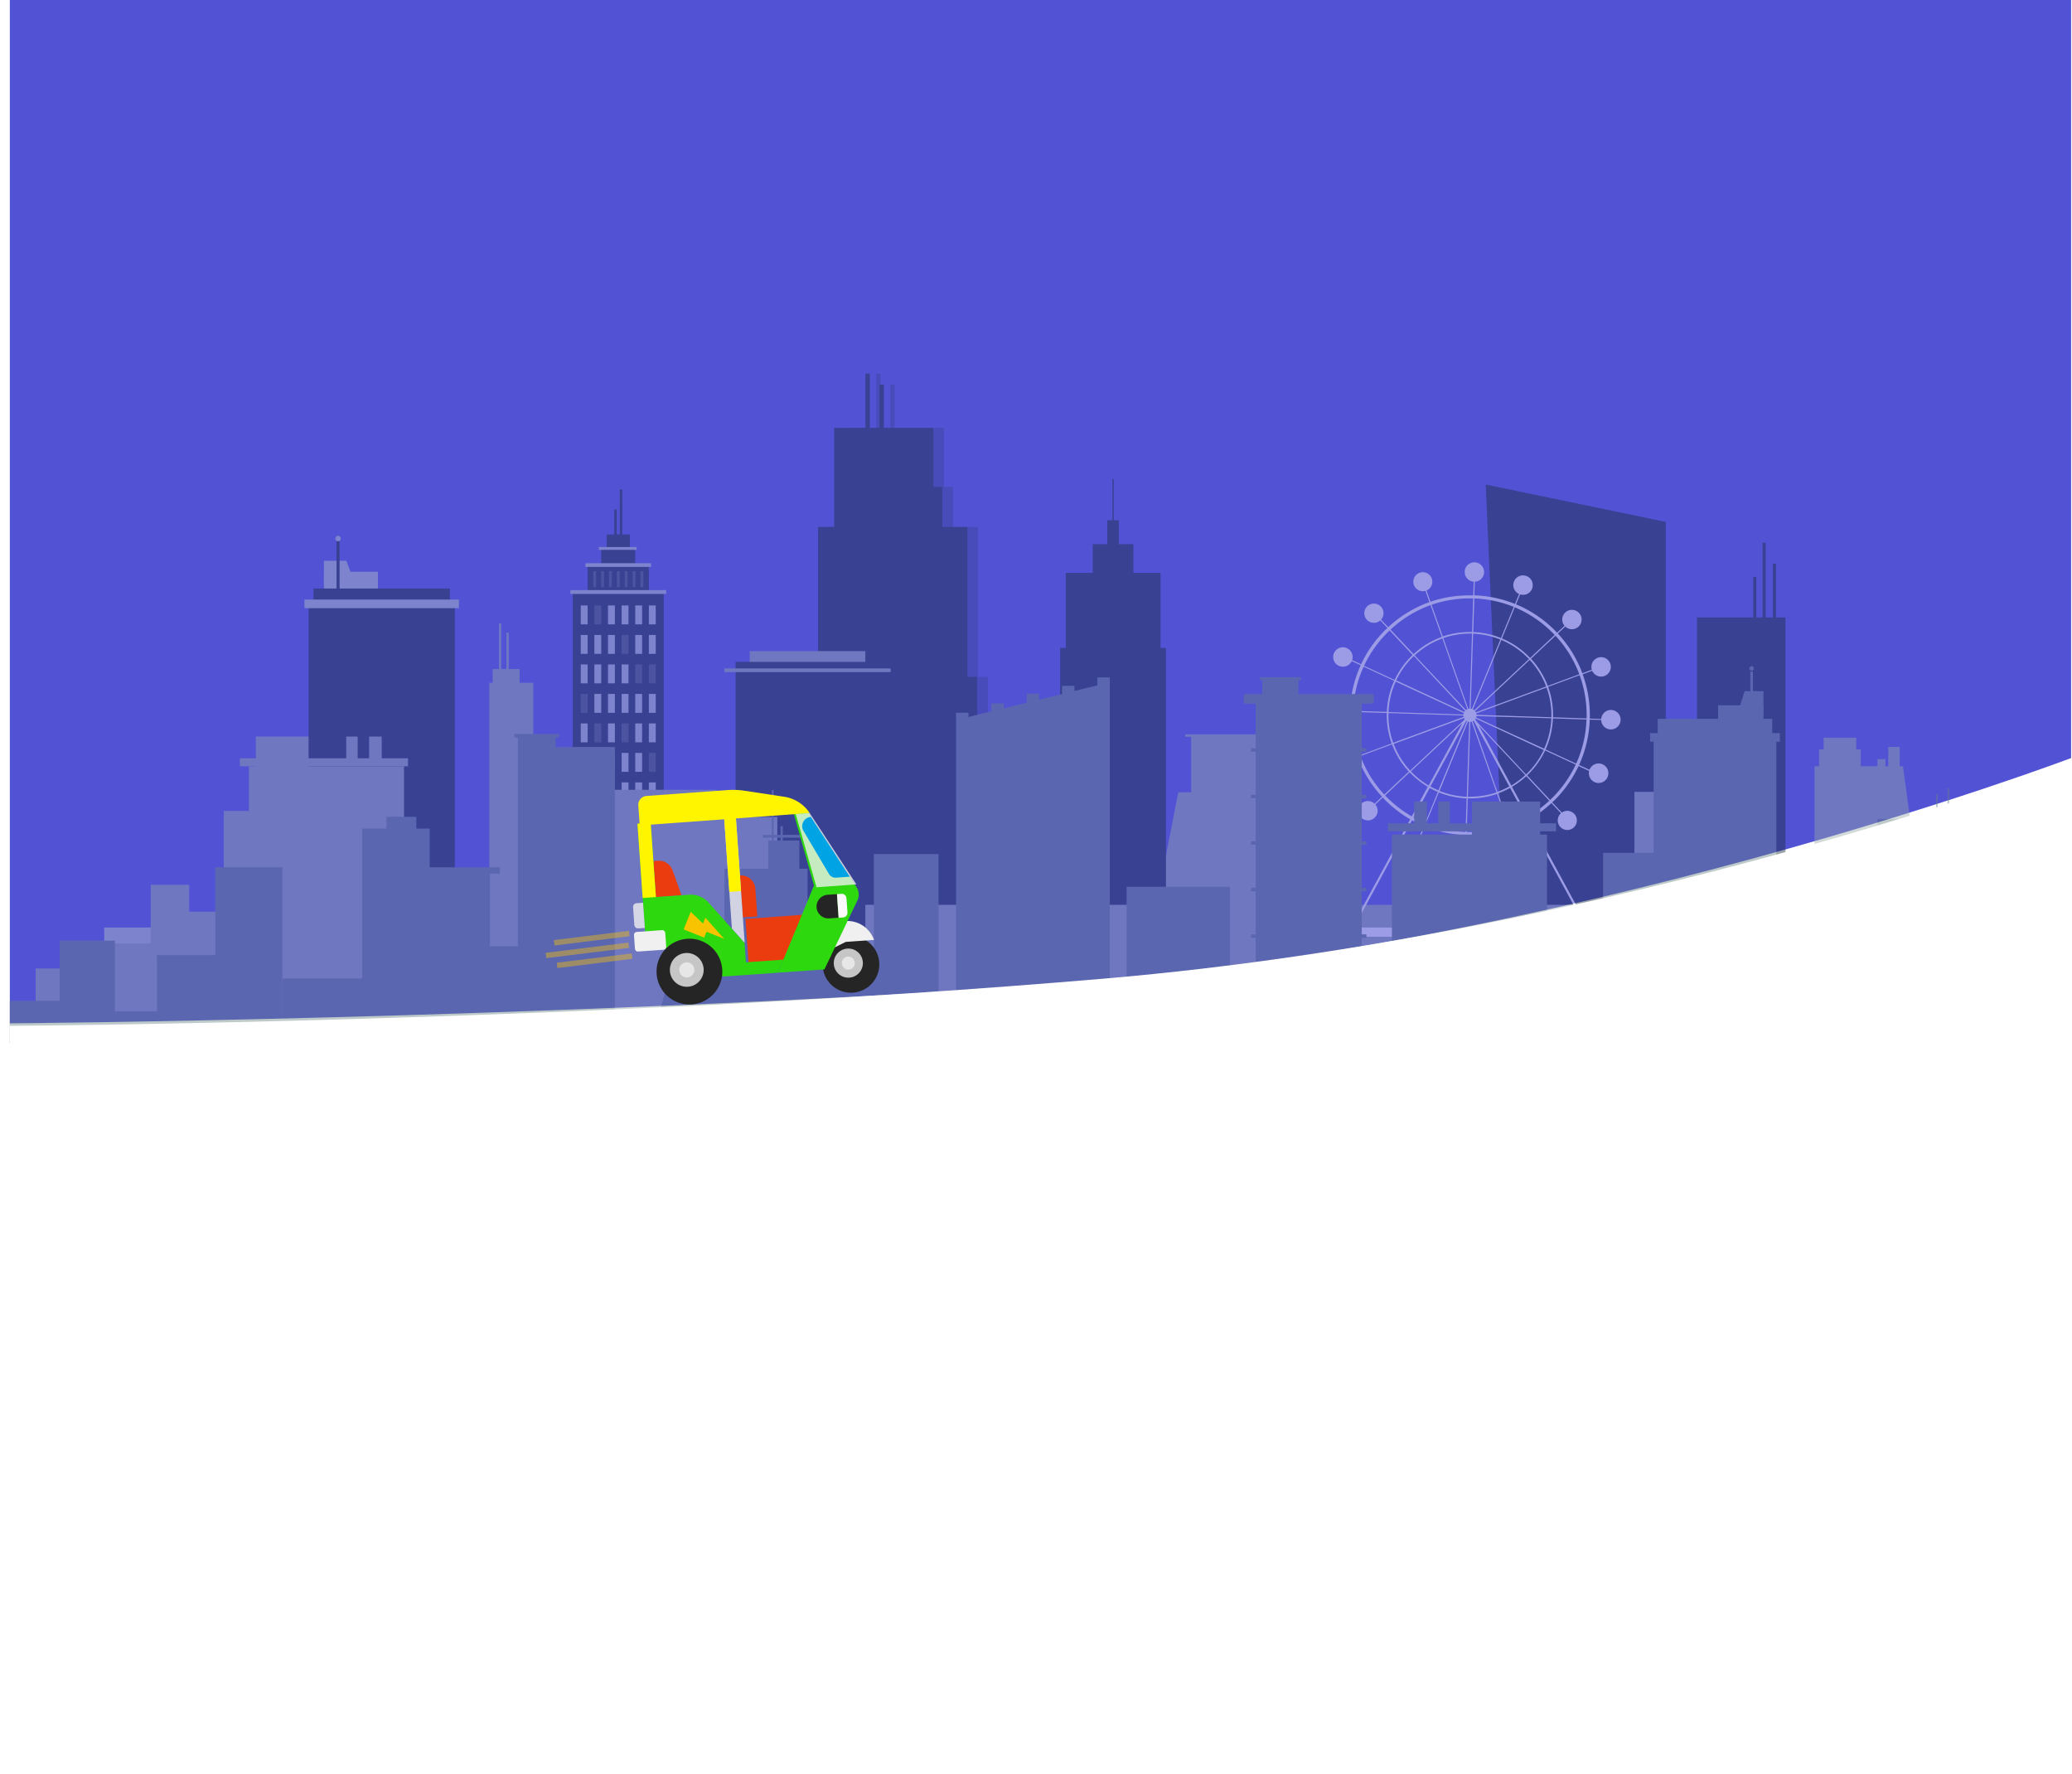 <svg xmlns="http://www.w3.org/2000/svg" xmlns:xlink="http://www.w3.org/1999/xlink" width="1929.998" height="1652" viewBox="0 0 1929.998 1652">
  <defs>
    <filter id="Rectangle_646" x="1160.608" y="644.186" width="116.827" height="336.545" filterUnits="userSpaceOnUse">
      <feOffset dy="3" input="SourceAlpha"/>
      <feGaussianBlur stdDeviation="3" result="blur"/>
      <feFlood flood-opacity="0.161"/>
      <feComposite operator="in" in2="blur"/>
      <feComposite in="SourceGraphic"/>
    </filter>
    <filter id="Rectangle_654" x="1149.472" y="637.285" width="139.101" height="26.809" filterUnits="userSpaceOnUse">
      <feOffset dy="3" input="SourceAlpha"/>
      <feGaussianBlur stdDeviation="3" result="blur-2"/>
      <feFlood flood-opacity="0.161"/>
      <feComposite operator="in" in2="blur-2"/>
      <feComposite in="SourceGraphic"/>
    </filter>
    <filter id="Path_91" x="887.324" y="627.868" width="149.629" height="352.862" filterUnits="userSpaceOnUse">
      <feOffset dy="3" input="SourceAlpha"/>
      <feGaussianBlur stdDeviation="3" result="blur-3"/>
      <feFlood flood-opacity="0.161"/>
      <feComposite operator="in" in2="blur-3"/>
      <feComposite in="SourceGraphic"/>
    </filter>
    <filter id="Rectangle_685" x="881.536" y="654.756" width="29.557" height="325.995" filterUnits="userSpaceOnUse">
      <feOffset dy="3" input="SourceAlpha"/>
      <feGaussianBlur stdDeviation="3" result="blur-4"/>
      <feFlood flood-opacity="0.161"/>
      <feComposite operator="in" in2="blur-4"/>
      <feComposite in="SourceGraphic"/>
    </filter>
    <filter id="Rectangle_686" x="914.443" y="646.073" width="29.577" height="334.657" filterUnits="userSpaceOnUse">
      <feOffset dy="3" input="SourceAlpha"/>
      <feGaussianBlur stdDeviation="3" result="blur-5"/>
      <feFlood flood-opacity="0.161"/>
      <feComposite operator="in" in2="blur-5"/>
      <feComposite in="SourceGraphic"/>
    </filter>
    <filter id="Rectangle_687" x="947.351" y="637.055" width="29.557" height="343.676" filterUnits="userSpaceOnUse">
      <feOffset dy="3" input="SourceAlpha"/>
      <feGaussianBlur stdDeviation="3" result="blur-6"/>
      <feFlood flood-opacity="0.161"/>
      <feComposite operator="in" in2="blur-6"/>
      <feComposite in="SourceGraphic"/>
    </filter>
    <filter id="Rectangle_688" x="980.278" y="629.714" width="29.557" height="351.017" filterUnits="userSpaceOnUse">
      <feOffset dy="3" input="SourceAlpha"/>
      <feGaussianBlur stdDeviation="3" result="blur-7"/>
      <feFlood flood-opacity="0.161"/>
      <feComposite operator="in" in2="blur-7"/>
      <feComposite in="SourceGraphic"/>
    </filter>
    <filter id="Rectangle_689" x="1013.186" y="621.891" width="29.557" height="358.84" filterUnits="userSpaceOnUse">
      <feOffset dy="3" input="SourceAlpha"/>
      <feGaussianBlur stdDeviation="3" result="blur-8"/>
      <feFlood flood-opacity="0.161"/>
      <feComposite operator="in" in2="blur-8"/>
      <feComposite in="SourceGraphic"/>
    </filter>
    <filter id="Path_92" x="470.078" y="674.576" width="111.668" height="306.154" filterUnits="userSpaceOnUse">
      <feOffset dy="3" input="SourceAlpha"/>
      <feGaussianBlur stdDeviation="3" result="blur-9"/>
      <feFlood flood-opacity="0.161"/>
      <feComposite operator="in" in2="blur-9"/>
      <feComposite in="SourceGraphic"/>
    </filter>
    <filter id="Rectangle_718" x="665.781" y="799.977" width="95.434" height="180.775" filterUnits="userSpaceOnUse">
      <feOffset dy="3" input="SourceAlpha"/>
      <feGaussianBlur stdDeviation="3" result="blur-10"/>
      <feFlood flood-opacity="0.161"/>
      <feComposite operator="in" in2="blur-10"/>
      <feComposite in="SourceGraphic"/>
    </filter>
    <filter id="Rectangle_719" x="328.318" y="762.665" width="80.941" height="218.087" filterUnits="userSpaceOnUse">
      <feOffset dy="3" input="SourceAlpha"/>
      <feGaussianBlur stdDeviation="3" result="blur-11"/>
      <feFlood flood-opacity="0.161"/>
      <feComposite operator="in" in2="blur-11"/>
      <feComposite in="SourceGraphic"/>
    </filter>
    <filter id="Rectangle_720" x="378.781" y="804.339" width="86.583" height="176.392" filterUnits="userSpaceOnUse">
      <feOffset dy="3" input="SourceAlpha"/>
      <feGaussianBlur stdDeviation="3" result="blur-12"/>
      <feFlood flood-opacity="0.161"/>
      <feComposite operator="in" in2="blur-12"/>
      <feComposite in="SourceGraphic"/>
    </filter>
    <filter id="Rectangle_723" x="440.002" y="872.272" width="94.889" height="108.459" filterUnits="userSpaceOnUse">
      <feOffset dy="3" input="SourceAlpha"/>
      <feGaussianBlur stdDeviation="3" result="blur-13"/>
      <feFlood flood-opacity="0.161"/>
      <feComposite operator="in" in2="blur-13"/>
      <feComposite in="SourceGraphic"/>
    </filter>
    <filter id="Rectangle_724" x="191.487" y="798.697" width="80.543" height="182.033" filterUnits="userSpaceOnUse">
      <feOffset dy="3" input="SourceAlpha"/>
      <feGaussianBlur stdDeviation="3" result="blur-14"/>
      <feFlood flood-opacity="0.161"/>
      <feComposite operator="in" in2="blur-14"/>
      <feComposite in="SourceGraphic"/>
    </filter>
    <filter id="Rectangle_725" x="137.208" y="880.452" width="100.279" height="100.279" filterUnits="userSpaceOnUse">
      <feOffset dy="3" input="SourceAlpha"/>
      <feGaussianBlur stdDeviation="3" result="blur-15"/>
      <feFlood flood-opacity="0.161"/>
      <feComposite operator="in" in2="blur-15"/>
      <feComposite in="SourceGraphic"/>
    </filter>
    <filter id="Rectangle_726" x="46.604" y="866.987" width="69.469" height="113.744" filterUnits="userSpaceOnUse">
      <feOffset dy="3" input="SourceAlpha"/>
      <feGaussianBlur stdDeviation="3" result="blur-16"/>
      <feFlood flood-opacity="0.161"/>
      <feComposite operator="in" in2="blur-16"/>
      <feComposite in="SourceGraphic"/>
    </filter>
    <filter id="Rectangle_727" x="88.067" y="932.739" width="139.646" height="47.992" filterUnits="userSpaceOnUse">
      <feOffset dy="3" input="SourceAlpha"/>
      <feGaussianBlur stdDeviation="3" result="blur-17"/>
      <feFlood flood-opacity="0.161"/>
      <feComposite operator="in" in2="blur-17"/>
      <feComposite in="SourceGraphic"/>
    </filter>
    <filter id="Rectangle_728" x="0" y="923.049" width="80.354" height="57.682" filterUnits="userSpaceOnUse">
      <feOffset dy="3" input="SourceAlpha"/>
      <feGaussianBlur stdDeviation="3" result="blur-18"/>
      <feFlood flood-opacity="0.161"/>
      <feComposite operator="in" in2="blur-18"/>
      <feComposite in="SourceGraphic"/>
    </filter>
    <filter id="Rectangle_729" x="254.03" y="902.201" width="114.918" height="78.529" filterUnits="userSpaceOnUse">
      <feOffset dy="3" input="SourceAlpha"/>
      <feGaussianBlur stdDeviation="3" result="blur-19"/>
      <feFlood flood-opacity="0.161"/>
      <feComposite operator="in" in2="blur-19"/>
      <feComposite in="SourceGraphic"/>
    </filter>
    <filter id="Rectangle_734" x="706.554" y="773.739" width="47.027" height="47.027" filterUnits="userSpaceOnUse">
      <feOffset dy="3" input="SourceAlpha"/>
      <feGaussianBlur stdDeviation="3" result="blur-20"/>
      <feFlood flood-opacity="0.161"/>
      <feComposite operator="in" in2="blur-20"/>
      <feComposite in="SourceGraphic"/>
    </filter>
    <filter id="Rectangle_737" x="804.982" y="786.365" width="78.277" height="179.978" filterUnits="userSpaceOnUse">
      <feOffset dy="3" input="SourceAlpha"/>
      <feGaussianBlur stdDeviation="3" result="blur-21"/>
      <feFlood flood-opacity="0.161"/>
      <feComposite operator="in" in2="blur-21"/>
      <feComposite in="SourceGraphic"/>
    </filter>
    <filter id="Rectangle_738" x="1040.389" y="816.818" width="114.289" height="163.912" filterUnits="userSpaceOnUse">
      <feOffset dy="3" input="SourceAlpha"/>
      <feGaussianBlur stdDeviation="3" result="blur-22"/>
      <feFlood flood-opacity="0.161"/>
      <feComposite operator="in" in2="blur-22"/>
      <feComposite in="SourceGraphic"/>
    </filter>
    <filter id="Rectangle_742" x="1287.54" y="768.202" width="162.444" height="212.529" filterUnits="userSpaceOnUse">
      <feOffset dy="3" input="SourceAlpha"/>
      <feGaussianBlur stdDeviation="3" result="blur-23"/>
      <feFlood flood-opacity="0.161"/>
      <feComposite operator="in" in2="blur-23"/>
      <feComposite in="SourceGraphic"/>
    </filter>
    <filter id="Rectangle_747" x="1531.294" y="678.624" width="132.326" height="302.107" filterUnits="userSpaceOnUse">
      <feOffset dy="3" input="SourceAlpha"/>
      <feGaussianBlur stdDeviation="3" result="blur-24"/>
      <feFlood flood-opacity="0.161"/>
      <feComposite operator="in" in2="blur-24"/>
      <feComposite in="SourceGraphic"/>
    </filter>
    <filter id="Rectangle_750" x="1591.362" y="647.835" width="60.24" height="59.695" filterUnits="userSpaceOnUse">
      <feOffset dy="3" input="SourceAlpha"/>
      <feGaussianBlur stdDeviation="3" result="blur-25"/>
      <feFlood flood-opacity="0.161"/>
      <feComposite operator="in" in2="blur-25"/>
      <feComposite in="SourceGraphic"/>
    </filter>
    <filter id="Rectangle_748" x="1528.021" y="673.716" width="138.828" height="26.033" filterUnits="userSpaceOnUse">
      <feOffset dy="3" input="SourceAlpha"/>
      <feGaussianBlur stdDeviation="3" result="blur-26"/>
      <feFlood flood-opacity="0.161"/>
      <feComposite operator="in" in2="blur-26"/>
      <feComposite in="SourceGraphic"/>
    </filter>
    <filter id="Path_59" x="681.303" y="850.234" width="76.478" height="63.635" filterUnits="userSpaceOnUse">
      <feOffset dy="3" input="SourceAlpha"/>
      <feGaussianBlur stdDeviation="3" result="blur-27"/>
      <feFlood flood-opacity="0.161"/>
      <feComposite operator="in" in2="blur-27"/>
      <feComposite in="SourceGraphic"/>
    </filter>
    <filter id="Ellipse_4" x="751.286" y="868.527" width="74.343" height="74.343" filterUnits="userSpaceOnUse">
      <feOffset dy="3" input="SourceAlpha"/>
      <feGaussianBlur stdDeviation="3" result="blur-28"/>
      <feFlood flood-opacity="0.161"/>
      <feComposite operator="in" in2="blur-28"/>
      <feComposite in="SourceGraphic"/>
    </filter>
    <filter id="Path_65" x="581.31" y="728.854" width="178.14" height="55.911" filterUnits="userSpaceOnUse">
      <feOffset dy="3" input="SourceAlpha"/>
      <feGaussianBlur stdDeviation="3" result="blur-29"/>
      <feFlood flood-opacity="0.161"/>
      <feComposite operator="in" in2="blur-29"/>
      <feComposite in="SourceGraphic"/>
    </filter>
    <filter id="Path_66" x="728.459" y="753.009" width="74.286" height="90.823" filterUnits="userSpaceOnUse">
      <feOffset dy="3" input="SourceAlpha"/>
      <feGaussianBlur stdDeviation="3" result="blur-30"/>
      <feFlood flood-opacity="0.161"/>
      <feComposite operator="in" in2="blur-30"/>
      <feComposite in="SourceGraphic"/>
    </filter>
    <filter id="Ellipse_6" x="596.335" y="870.272" width="83.392" height="83.392" filterUnits="userSpaceOnUse">
      <feOffset dy="3" input="SourceAlpha"/>
      <feGaussianBlur stdDeviation="3" result="blur-31"/>
      <feFlood flood-opacity="0.161"/>
      <feComposite operator="in" in2="blur-31"/>
      <feComposite in="SourceGraphic"/>
    </filter>
    <filter id="Path_127" x="620.761" y="844.309" width="66.096" height="54.713" filterUnits="userSpaceOnUse">
      <feOffset dx="4" dy="6" input="SourceAlpha"/>
      <feGaussianBlur stdDeviation="4" result="blur-32"/>
      <feFlood flood-opacity="0.161"/>
      <feComposite operator="in" in2="blur-32"/>
      <feComposite in="SourceGraphic"/>
    </filter>
  </defs>
  <g id="Group_152" data-name="Group 152" transform="translate(-11839.838 1324)">
    <g id="Group_145" data-name="Group 145" transform="translate(-187 -1080)">
      <path id="Path_126" data-name="Path 126" d="M0,0H1920V705.951S1446.022,885.622,961.553,917.706,0,953,0,953Z" transform="translate(12036 -244)" fill="#5252d4"/>
      <g id="Layer_2" data-name="Layer 2" transform="translate(12035.838 104)" opacity="0.79">
        <g id="Object" opacity="0.54">
          <rect id="Rectangle_627" data-name="Rectangle 627" width="63.466" height="39.451" transform="translate(229.282 337.945)" fill="#95a9a7"/>
          <rect id="Rectangle_528" data-name="Rectangle 528" width="57.048" height="141.739" transform="translate(538.368 178.212)" fill="#172a3a"/>
          <rect id="Rectangle_529" data-name="Rectangle 529" width="31.649" height="78.609" transform="translate(551.057 162.88)" fill="#172a3a"/>
          <rect id="Rectangle_527" data-name="Rectangle 527" width="84.733" height="337.253" transform="translate(524.525 202.394)" fill="#172a3a"/>
          <path id="Path_79" data-name="Path 79" d="M286.722,124.946H265.14V71.38h21.582Z" transform="translate(290.95 78.329)" fill="#172a3a"/>
          <path id="Path_80" data-name="Path 80" d="M270.839,113.837H268.49V60.25h2.349Z" transform="translate(294.626 66.115)" fill="#172a3a"/>
          <path id="Path_81" data-name="Path 81" d="M273.309,105.007H270.96V51.42h2.349Z" transform="translate(297.337 56.426)" fill="#172a3a"/>
          <rect id="Rectangle_530" data-name="Rectangle 530" width="89.242" height="3.586" transform="translate(522.26 201.534)" fill="#b5c3c2"/>
          <rect id="Rectangle_531" data-name="Rectangle 531" width="61.201" height="3.461" transform="translate(536.271 176.492)" fill="#b5c3c2"/>
          <rect id="Rectangle_532" data-name="Rectangle 532" width="35.277" height="2.643" transform="translate(548.75 161.433)" fill="#b5c3c2"/>
          <rect id="Rectangle_533" data-name="Rectangle 533" width="2.643" height="14.849" transform="translate(543.611 183.958)" fill="#b5c3c2" opacity="0.29"/>
          <rect id="Rectangle_534" data-name="Rectangle 534" width="2.643" height="14.849" transform="translate(550.952 183.958)" fill="#b5c3c2" opacity="0.29"/>
          <rect id="Rectangle_535" data-name="Rectangle 535" width="2.643" height="14.849" transform="translate(558.272 183.958)" fill="#b5c3c2" opacity="0.29"/>
          <rect id="Rectangle_536" data-name="Rectangle 536" width="2.643" height="14.849" transform="translate(565.612 183.958)" fill="#b5c3c2" opacity="0.29"/>
          <rect id="Rectangle_537" data-name="Rectangle 537" width="2.643" height="14.849" transform="translate(572.953 183.958)" fill="#b5c3c2" opacity="0.29"/>
          <rect id="Rectangle_538" data-name="Rectangle 538" width="2.643" height="14.849" transform="translate(580.294 183.958)" fill="#b5c3c2" opacity="0.29"/>
          <rect id="Rectangle_539" data-name="Rectangle 539" width="2.643" height="14.849" transform="translate(587.635 183.958)" fill="#b5c3c2" opacity="0.29"/>
          <rect id="Rectangle_540" data-name="Rectangle 540" width="6.418" height="17.618" transform="translate(531.95 215.838)" fill="#b5c3c2"/>
          <rect id="Rectangle_541" data-name="Rectangle 541" width="6.418" height="17.618" transform="translate(544.639 215.838)" fill="#b5c3c2" opacity="0.29"/>
          <rect id="Rectangle_542" data-name="Rectangle 542" width="6.418" height="17.618" transform="translate(557.328 215.838)" fill="#b5c3c2"/>
          <rect id="Rectangle_543" data-name="Rectangle 543" width="6.418" height="17.618" transform="translate(570.017 215.838)" fill="#b5c3c2"/>
          <rect id="Rectangle_544" data-name="Rectangle 544" width="6.397" height="17.618" transform="translate(582.706 215.838)" fill="#b5c3c2"/>
          <rect id="Rectangle_545" data-name="Rectangle 545" width="6.397" height="17.618" transform="translate(595.395 215.838)" fill="#b5c3c2"/>
          <rect id="Rectangle_546" data-name="Rectangle 546" width="6.418" height="17.618" transform="translate(531.95 243.313)" fill="#b5c3c2"/>
          <rect id="Rectangle_547" data-name="Rectangle 547" width="6.418" height="17.618" transform="translate(544.639 243.313)" fill="#b5c3c2"/>
          <rect id="Rectangle_548" data-name="Rectangle 548" width="6.418" height="17.618" transform="translate(557.328 243.313)" fill="#b5c3c2"/>
          <rect id="Rectangle_549" data-name="Rectangle 549" width="6.418" height="17.618" transform="translate(570.017 243.313)" fill="#b5c3c2" opacity="0.29"/>
          <rect id="Rectangle_550" data-name="Rectangle 550" width="6.397" height="17.618" transform="translate(582.706 243.313)" fill="#b5c3c2"/>
          <path id="Path_99" data-name="Path 99" d="M0,0H6.4V17.618H0Z" transform="translate(595.395 243.313)" fill="#b5c3c2"/>
          <rect id="Rectangle_552" data-name="Rectangle 552" width="6.418" height="17.618" transform="translate(531.95 270.767)" fill="#b5c3c2"/>
          <rect id="Rectangle_553" data-name="Rectangle 553" width="6.418" height="17.618" transform="translate(544.639 270.767)" fill="#b5c3c2"/>
          <rect id="Rectangle_554" data-name="Rectangle 554" width="6.418" height="17.618" transform="translate(557.328 270.767)" fill="#b5c3c2"/>
          <rect id="Rectangle_555" data-name="Rectangle 555" width="6.418" height="17.618" transform="translate(570.017 270.767)" fill="#b5c3c2"/>
          <rect id="Rectangle_556" data-name="Rectangle 556" width="6.397" height="17.618" transform="translate(582.706 270.767)" fill="#b5c3c2" opacity="0.29"/>
          <rect id="Rectangle_557" data-name="Rectangle 557" width="6.397" height="17.618" transform="translate(595.395 270.767)" fill="#b5c3c2" opacity="0.29"/>
          <rect id="Rectangle_558" data-name="Rectangle 558" width="6.418" height="17.618" transform="translate(531.95 298.222)" fill="#b5c3c2" opacity="0.29"/>
          <rect id="Rectangle_559" data-name="Rectangle 559" width="6.418" height="17.618" transform="translate(544.639 298.222)" fill="#b5c3c2"/>
          <rect id="Rectangle_560" data-name="Rectangle 560" width="6.418" height="17.618" transform="translate(557.328 298.222)" fill="#b5c3c2"/>
          <rect id="Rectangle_561" data-name="Rectangle 561" width="6.418" height="17.618" transform="translate(570.017 298.222)" fill="#b5c3c2"/>
          <rect id="Rectangle_562" data-name="Rectangle 562" width="6.397" height="17.618" transform="translate(582.706 298.222)" fill="#b5c3c2"/>
          <rect id="Rectangle_563" data-name="Rectangle 563" width="6.397" height="17.618" transform="translate(595.395 298.222)" fill="#b5c3c2"/>
          <rect id="Rectangle_564" data-name="Rectangle 564" width="6.418" height="17.618" transform="translate(531.95 325.697)" fill="#b5c3c2"/>
          <rect id="Rectangle_565" data-name="Rectangle 565" width="6.418" height="17.618" transform="translate(544.639 325.697)" fill="#b5c3c2" opacity="0.29"/>
          <rect id="Rectangle_566" data-name="Rectangle 566" width="6.418" height="17.618" transform="translate(557.328 325.697)" fill="#b5c3c2"/>
          <rect id="Rectangle_567" data-name="Rectangle 567" width="6.418" height="17.618" transform="translate(570.017 325.697)" fill="#b5c3c2" opacity="0.29"/>
          <rect id="Rectangle_568" data-name="Rectangle 568" width="6.397" height="17.618" transform="translate(582.706 325.697)" fill="#b5c3c2"/>
          <rect id="Rectangle_569" data-name="Rectangle 569" width="6.397" height="17.618" transform="translate(595.395 325.697)" fill="#b5c3c2"/>
          <rect id="Rectangle_570" data-name="Rectangle 570" width="6.418" height="17.618" transform="translate(531.95 353.151)" fill="#b5c3c2"/>
          <rect id="Rectangle_571" data-name="Rectangle 571" width="6.418" height="17.618" transform="translate(544.639 353.151)" fill="#b5c3c2"/>
          <rect id="Rectangle_572" data-name="Rectangle 572" width="6.418" height="17.618" transform="translate(557.328 353.151)" fill="#b5c3c2"/>
          <rect id="Rectangle_573" data-name="Rectangle 573" width="6.418" height="17.618" transform="translate(570.017 353.151)" fill="#b5c3c2"/>
          <rect id="Rectangle_574" data-name="Rectangle 574" width="6.397" height="17.618" transform="translate(582.706 353.151)" fill="#b5c3c2"/>
          <rect id="Rectangle_575" data-name="Rectangle 575" width="6.397" height="17.618" transform="translate(595.395 353.151)" fill="#b5c3c2" opacity="0.29"/>
          <rect id="Rectangle_576" data-name="Rectangle 576" width="6.418" height="17.618" transform="translate(531.95 380.626)" fill="#b5c3c2"/>
          <rect id="Rectangle_577" data-name="Rectangle 577" width="6.418" height="17.618" transform="translate(544.639 380.626)" fill="#b5c3c2" opacity="0.29"/>
          <rect id="Rectangle_578" data-name="Rectangle 578" width="6.418" height="17.618" transform="translate(557.328 380.626)" fill="#b5c3c2" opacity="0.29"/>
          <rect id="Rectangle_579" data-name="Rectangle 579" width="6.418" height="17.618" transform="translate(570.017 380.626)" fill="#b5c3c2"/>
          <rect id="Rectangle_580" data-name="Rectangle 580" width="6.397" height="17.618" transform="translate(582.706 380.626)" fill="#b5c3c2"/>
          <rect id="Rectangle_581" data-name="Rectangle 581" width="6.397" height="17.618" transform="translate(595.395 380.626)" fill="#b5c3c2"/>
          <rect id="Rectangle_582" data-name="Rectangle 582" width="6.418" height="17.618" transform="translate(531.95 408.081)" fill="#b5c3c2"/>
          <rect id="Rectangle_583" data-name="Rectangle 583" width="6.418" height="17.618" transform="translate(544.639 408.081)" fill="#b5c3c2"/>
          <rect id="Rectangle_584" data-name="Rectangle 584" width="6.418" height="17.618" transform="translate(557.328 408.081)" fill="#b5c3c2"/>
          <rect id="Rectangle_585" data-name="Rectangle 585" width="6.418" height="17.618" transform="translate(570.017 408.081)" fill="#b5c3c2"/>
          <rect id="Rectangle_586" data-name="Rectangle 586" width="6.397" height="17.618" transform="translate(582.706 408.081)" fill="#b5c3c2" opacity="0.29"/>
          <rect id="Rectangle_587" data-name="Rectangle 587" width="6.397" height="17.618" transform="translate(595.395 408.081)" fill="#b5c3c2"/>
          <rect id="Rectangle_588" data-name="Rectangle 588" width="6.418" height="17.618" transform="translate(531.95 435.556)" fill="#b5c3c2"/>
          <rect id="Rectangle_589" data-name="Rectangle 589" width="6.418" height="17.618" transform="translate(544.639 435.556)" fill="#b5c3c2" opacity="0.29"/>
          <rect id="Rectangle_590" data-name="Rectangle 590" width="6.418" height="17.618" transform="translate(557.328 435.556)" fill="#b5c3c2"/>
          <rect id="Rectangle_591" data-name="Rectangle 591" width="6.418" height="17.618" transform="translate(570.017 435.556)" fill="#b5c3c2"/>
          <rect id="Rectangle_592" data-name="Rectangle 592" width="6.397" height="17.618" transform="translate(582.706 435.556)" fill="#b5c3c2"/>
          <rect id="Rectangle_593" data-name="Rectangle 593" width="6.397" height="17.618" transform="translate(595.395 435.556)" fill="#b5c3c2"/>
          <rect id="Rectangle_594" data-name="Rectangle 594" width="6.418" height="17.618" transform="translate(531.95 463.01)" fill="#b5c3c2"/>
          <rect id="Rectangle_595" data-name="Rectangle 595" width="6.418" height="17.618" transform="translate(544.639 463.01)" fill="#b5c3c2"/>
          <rect id="Rectangle_596" data-name="Rectangle 596" width="6.418" height="17.618" transform="translate(557.328 463.01)" fill="#b5c3c2"/>
          <rect id="Rectangle_597" data-name="Rectangle 597" width="6.418" height="17.618" transform="translate(570.017 463.01)" fill="#b5c3c2" opacity="0.29"/>
          <rect id="Rectangle_598" data-name="Rectangle 598" width="6.397" height="17.618" transform="translate(582.706 463.01)" fill="#b5c3c2"/>
          <rect id="Rectangle_599" data-name="Rectangle 599" width="6.397" height="17.618" transform="translate(595.395 463.01)" fill="#b5c3c2" opacity="0.29"/>
          <rect id="Rectangle_600" data-name="Rectangle 600" width="6.418" height="17.618" transform="translate(531.95 490.485)" fill="#b5c3c2" opacity="0.29"/>
          <rect id="Rectangle_601" data-name="Rectangle 601" width="6.418" height="17.618" transform="translate(544.639 490.485)" fill="#b5c3c2"/>
          <rect id="Rectangle_602" data-name="Rectangle 602" width="6.418" height="17.618" transform="translate(557.328 490.485)" fill="#b5c3c2" opacity="0.29"/>
          <rect id="Rectangle_603" data-name="Rectangle 603" width="6.418" height="17.618" transform="translate(570.017 490.485)" fill="#b5c3c2"/>
          <rect id="Rectangle_604" data-name="Rectangle 604" width="6.397" height="17.618" transform="translate(582.706 490.485)" fill="#b5c3c2"/>
          <rect id="Rectangle_605" data-name="Rectangle 605" width="6.397" height="17.618" transform="translate(595.395 490.485)" fill="#b5c3c2"/>
          <rect id="Rectangle_606" data-name="Rectangle 606" width="136.202" height="284.107" transform="translate(278.444 215.23)" fill="#172a3a"/>
          <rect id="Rectangle_609" data-name="Rectangle 609" width="50.315" height="41.695" transform="translate(292.748 184.441)" fill="#b5c3c2"/>
          <rect id="Rectangle_608" data-name="Rectangle 608" width="127.057" height="38.172" transform="translate(283.016 200.066)" fill="#172a3a"/>
          <rect id="Rectangle_607" data-name="Rectangle 607" width="143.941" height="8.033" transform="translate(274.564 210.343)" fill="#b5c3c2"/>
          <path id="Path_82" data-name="Path 82" d="M168.691,105.018H139.58V83.08h20.869Z" transform="translate(153.168 91.168)" fill="#b5c3c2"/>
          <rect id="Rectangle_610" data-name="Rectangle 610" width="2.831" height="48.889" transform="translate(304.472 156.022)" fill="#172a3a"/>
          <path id="Path_83" data-name="Path 83" d="M149.705,74.475A2.538,2.538,0,1,1,147.167,72,2.538,2.538,0,0,1,149.705,74.475Z" transform="translate(158.71 79.009)" fill="#b5c3c2"/>
          <path id="Path_84" data-name="Path 84" d="M823.234,466.948h-149.1L655.53,49.22l167.7,34.816Z" transform="translate(719.344 54.011)" fill="#172a3a"/>
          <path id="Path_85" data-name="Path 85" d="M504.854,282.408V142.745H481.468v-37.4h-8.348V50.483H427.084V10.151h-4.09V50.483h-9.019V0h-4.09V50.483H380.8v92.262H365.758V282.408H352.88V536.774H513.914V282.408Z" transform="translate(387.232)" fill="#172a3a"/>
          <rect id="Rectangle_611" data-name="Rectangle 611" width="1781.423" height="42.366" transform="translate(88.068 515.779)" fill="#b5c3c2"/>
          <path id="Path_86" data-name="Path 86" d="M583.231,343.811H504.35L535.076,185.86h48.155Z" transform="translate(553.447 203.953)" fill="#95a9a7"/>
          <rect id="Rectangle_612" data-name="Rectangle 612" width="1870.413" height="66.8" transform="translate(24.161 553.93)" fill="#95a9a7"/>
          <path id="Path_100" data-name="Path 100" d="M504.854,282.408V142.745H481.468v-37.4h-8.348V50.483H427.084V10.151h-4.09V50.483h-9.019V0h-4.09V50.483H380.8v92.262H365.758V282.408H352.88V536.774H513.914V282.408Z" transform="translate(397.232)" fill="rgba(23,42,58,0.39)"/>
          <path id="Path_87" data-name="Path 87" d="M580.47,204.156V134.167H555.134V107.51H541.586V85.131h-4.761V46.75h-1.216V85.131h-4.761V107.51H517.3v26.657H492.151v69.988h-5.222v127.1H447.96V476.119H585.5V204.156Z" transform="translate(491.567 51.301)" fill="#172a3a"/>
          <path id="Path_88" data-name="Path 88" d="M644.68,160.14H522.09v2.223h5.537V369.686H639.143V162.363h5.537Z" transform="translate(572.914 175.729)" fill="#95a9a7"/>
          <rect id="Rectangle_613" data-name="Rectangle 613" width="108.705" height="172.695" transform="translate(549.861 387.506)" fill="#95a9a7"/>
          <rect id="Rectangle_614" data-name="Rectangle 614" width="186.936" height="84.208" transform="translate(346.545 475.993)" fill="#95a9a7"/>
          <rect id="Rectangle_615" data-name="Rectangle 615" width="41.045" height="206.798" transform="translate(446.735 287.84)" fill="#95a9a7"/>
          <rect id="Rectangle_616" data-name="Rectangle 616" width="2.139" height="112.46" transform="translate(455.795 232.68)" fill="#95a9a7"/>
          <rect id="Rectangle_617" data-name="Rectangle 617" width="2.139" height="112.46" transform="translate(462.738 241.195)" fill="#95a9a7"/>
          <rect id="Rectangle_618" data-name="Rectangle 618" width="25.084" height="27.706" transform="translate(449.902 275.046)" fill="#95a9a7"/>
          <rect id="Rectangle_619" data-name="Rectangle 619" width="71.415" height="141.781" transform="translate(526.161 418.421)" fill="#95a9a7"/>
          <rect id="Rectangle_621" data-name="Rectangle 621" width="107.72" height="48.596" transform="translate(689.335 258.351)" fill="#95a9a7"/>
          <rect id="Rectangle_620" data-name="Rectangle 620" width="134.062" height="291.804" transform="translate(676.164 268.397)" fill="#172a3a"/>
          <rect id="Rectangle_622" data-name="Rectangle 622" width="154.847" height="3.419" transform="translate(665.782 274.501)" fill="#95a9a7"/>
          <rect id="Rectangle_623" data-name="Rectangle 623" width="63.172" height="147.36" transform="translate(651.876 412.821)" fill="#95a9a7"/>
          <rect id="Rectangle_624" data-name="Rectangle 624" width="72.484" height="152.959" transform="translate(199.437 407.221)" fill="#95a9a7"/>
          <rect id="Rectangle_625" data-name="Rectangle 625" width="144.444" height="194.529" transform="translate(222.885 365.651)" fill="#95a9a7"/>
          <rect id="Rectangle_626" data-name="Rectangle 626" width="156.588" height="7.467" transform="translate(214.454 358.185)" fill="#95a9a7"/>
          <rect id="Rectangle_628" data-name="Rectangle 628" width="10.655" height="23.994" transform="translate(313.49 337.945)" fill="#95a9a7"/>
          <rect id="Rectangle_629" data-name="Rectangle 629" width="11.724" height="23.994" transform="translate(334.82 337.945)" fill="#95a9a7"/>
          <rect id="Rectangle_630" data-name="Rectangle 630" width="75.693" height="59.166" transform="translate(159.986 501.035)" fill="#95a9a7"/>
          <rect id="Rectangle_631" data-name="Rectangle 631" width="35.844" height="84.208" transform="translate(131.399 475.993)" fill="#95a9a7"/>
          <rect id="Rectangle_632" data-name="Rectangle 632" width="61.243" height="29.573" transform="translate(88.068 530.608)" fill="#95a9a7"/>
          <rect id="Rectangle_633" data-name="Rectangle 633" width="754.73" height="65.563" transform="translate(797.055 494.638)" fill="#95a9a7"/>
          <path id="Path_89" data-name="Path 89" d="M853.392,221.261a9.06,9.06,0,0,0-9.039,8.389l-10.613-.357v-3.125a111.535,111.535,0,0,0-6.67-38.151l8.893-3.272a9.04,9.04,0,1,0-.755-3.607,9.283,9.283,0,0,0,.4,2.664l-8.83,3.23a111.415,111.415,0,0,0-22.861-36.955l6.942-6.5a9.019,9.019,0,1,0-.692-.734l-6.942,6.5c-.713-.755-1.447-1.51-2.1-2.244a111.535,111.535,0,0,0-36.137-24.245l3.8-9.228a9.06,9.06,0,1,0-.944-.357l-3.817,9.27a111.622,111.622,0,0,0-37.878-8.054l.42-12.71h.294a9.018,9.018,0,1,0-1.3,0l-.42,12.773h-3.125a112.02,112.02,0,0,0-36.725,5.914l-3.67-10.487a8.851,8.851,0,1,0-.944.336l3.649,10.487a111.329,111.329,0,0,0-38.4,23.385l-6.628-7.068a8.955,8.955,0,1,0-.713.713l6.607,7.047-2.244,2.1a111.936,111.936,0,0,0-22.274,31.712l-8.389-3.9a8.7,8.7,0,0,0,.482-2.873,9.04,9.04,0,1,0-.839,3.817l8.389,3.859a111.352,111.352,0,0,0-9.962,42.283l-10.8-.357a9.02,9.02,0,1,0,0,1.007l10.8.357V226A112.224,112.224,0,0,0,617,264.172l-8.872,3.251a9.082,9.082,0,1,0,.734,3.607,9.3,9.3,0,0,0-.378-2.664l8.872-3.251a111.155,111.155,0,0,0,22.861,36.934l-6.963,6.5a9.018,9.018,0,1,0,.692.734l6.942-6.5c.734.755,1.447,1.51,2.1,2.244a112.309,112.309,0,0,0,23.427,18.037l-54.678,100.8H601.92v2.894H597.1v5.663H846.953v-5.663h-4.8v-2.894h-9.816l-54.762-100.8a112.229,112.229,0,0,0,20.407-15.08l8.872,9.459a8.914,8.914,0,1,0,.8-.629l-8.935-9.522,2.244-2.1a112,112,0,0,0,22.295-31.712l9.858,4.572a9.471,9.471,0,0,0-.273,2.1,9.081,9.081,0,1,0,.587-3.188l-9.711-4.467a111.326,111.326,0,0,0,9.941-42.282l10.633.357a9.061,9.061,0,1,0,9.061-9.312Zm-22.63,4.824v3.041L799.469,228.1V226a76.933,76.933,0,0,0-4.593-26.28l29.363-10.843a108.774,108.774,0,0,1,6.522,37.207Zm-32.844,1.972-69.8-2.286a5.457,5.457,0,0,0-.231-1.3l65.542-24.14a75.509,75.509,0,0,1,4.509,25.755c0,.65-.021,1.321-.021,1.971Zm-151.785-3.922,69.8,2.265a5.783,5.783,0,0,0,.209,1.321L650.6,251.84a75.379,75.379,0,0,1-4.488-25.755c0-.65,0-1.3.021-1.951Zm80.664-1.825,50.924-47.736a76.136,76.136,0,0,1,15.373,24.812L727.551,223.5a6.281,6.281,0,0,0-.756-1.2Zm-.692-.755a6.865,6.865,0,0,0-1.3-.9l26.51-64.6a76.216,76.216,0,0,1,25.735,17.785Zm-2.244-1.279a5.208,5.208,0,0,0-1.132-.252l2.265-69.8a75.922,75.922,0,0,1,25.4,5.453Zm-2.1-.273a5.871,5.871,0,0,0-1.237.189l-23.26-65.878a75.5,75.5,0,0,1,24.749-4.195h1.971Zm-2.1.524a5.623,5.623,0,0,0-1.28.776l-47.777-50.924a76.531,76.531,0,0,1,25.8-15.73Zm-2.1,1.468a5.8,5.8,0,0,0-.8,1.091l-63.4-29.363a76.387,76.387,0,0,1,16.464-22.735Zm-1.216,2.1a6.294,6.294,0,0,0-.336,1.405l-69.779-2.286a75.212,75.212,0,0,1,6.712-28.377Zm.21,4.677a5.309,5.309,0,0,0,.587.986l-.419.776L666.392,277.7a76.067,76.067,0,0,1-15.353-24.812Zm-1.363,4.572-31.607,58.264a76.136,76.136,0,0,1-16.527-13.171Zm3.44-2.1a7.072,7.072,0,0,0,.671.4l-26.594,64.451a73.943,73.943,0,0,1-7.446-3.628Zm1.594.776a5.391,5.391,0,0,0,1.154.252l-2.265,69.8a75.213,75.213,0,0,1-25.4-5.453Zm1.846,70.114h-1.951l2.265-69.821a6.087,6.087,0,0,0,1.237-.189L746.847,298a75.695,75.695,0,0,1-24.833,4.006Zm2.5-70.366a6.164,6.164,0,0,0,.965-.524L758.7,292.487a72.906,72.906,0,0,1-11.032,5.034Zm5.6,3.817,43.415,46.33a75.507,75.507,0,0,1-13,9.711Zm-1.888-3.5-1.258-2.307a3.747,3.747,0,0,0,.356-.566l63.4,29.363a76.678,76.678,0,0,1-16.443,22.756Zm-.482-3.775a6.054,6.054,0,0,0,.336-1.384l69.737,2.055a75.127,75.127,0,0,1-6.733,28.377Zm-35.655,69.338-11.913,29.006a105.732,105.732,0,0,1-10.655-5.117l14.975-27.58a74.6,74.6,0,0,0,7.593,3.566Zm.923.378a77.392,77.392,0,0,0,25.923,5.558l-1.007,31.292a108.308,108.308,0,0,1-36.892-7.97Zm26.93,5.6h2.1a76.993,76.993,0,0,0,25.168-4.195L757.753,329a108.872,108.872,0,0,1-35.655,5.956h-3.02Zm28.209-4.677a76.866,76.866,0,0,0,11.263-5.118l14.954,27.58a106.637,106.637,0,0,1-15.793,7.11Zm75.714-110.929-29.363,10.843a77.291,77.291,0,0,0-15.667-25.315l22.882-21.435a108.459,108.459,0,0,1,22.169,35.907ZM798.9,149.28c.713.713,1.426,1.447,2.1,2.1l-22.882,21.435a77.6,77.6,0,0,0-26.238-18.163l11.913-29.006A108.555,108.555,0,0,1,798.9,149.28Zm-36.011-24.015-11.913,29.006a77.161,77.161,0,0,0-25.839-5.558l1.028-31.292a108.2,108.2,0,0,1,36.725,7.844Zm-40.856-7.907h3.041l-1.028,31.292h-2.1a77.433,77.433,0,0,0-25.168,4.195L686.3,123.273a108.853,108.853,0,0,1,35.718-5.915Zm-36.641,6.292,10.487,29.573a77.857,77.857,0,0,0-26.322,16.045l-21.435-22.861a108.268,108.268,0,0,1,37.165-22.756Zm-40.269,25.63,2.1-2.1,21.435,22.882a77.918,77.918,0,0,0-16.779,23.218L623.4,180.132a109.069,109.069,0,0,1,21.729-30.852ZM623.04,180.95l28.482,13.15a76.93,76.93,0,0,0-6.859,28.964l-31.313-1.007a108.06,108.06,0,0,1,9.69-41.108Zm-9.753,45.135v-3.02l31.292,1.007v2.1a76.825,76.825,0,0,0,4.593,26.28L619.81,263.292a109.253,109.253,0,0,1-6.522-37.207Zm6.816,38.067,29.363-10.843a77.605,77.605,0,0,0,15.667,25.315l-22.861,21.435A108.1,108.1,0,0,1,620.1,264.151Zm25.021,38.822c-.713-.713-1.405-1.447-2.1-2.1l22.861-21.561a78.341,78.341,0,0,0,16.9,13.444l-14.954,27.58a109.067,109.067,0,0,1-22.714-17.366ZM830.006,423.864H613.98l54.153-99.813a107,107,0,0,0,10.927,5.285l-3.817,9.291a9.27,9.27,0,0,0-2.747-.419,9.04,9.04,0,1,0,3.691.776l3.8-9.27a111.833,111.833,0,0,0,37.878,8.054l-.315,9.522a8.977,8.977,0,1,0,1.006,0l.315-9.522h3.125a112.146,112.146,0,0,0,36.7-6.019L761.947,341a9.061,9.061,0,1,0,3.838-.86,8.829,8.829,0,0,0-2.894.482l-3.251-9.207a110.488,110.488,0,0,0,16.233-7.32ZM776.167,320.4l-14.975-27.58a78.373,78.373,0,0,0,13.339-9.92l21.435,22.882A109.9,109.9,0,0,1,776.209,320.4Zm22.693-17.429-2.1,2.1-21.435-22.882a77.225,77.225,0,0,0,16.779-23.218l28.5,13.15A109.068,109.068,0,0,1,798.9,302.973Zm22.106-31.754-28.482-13.15a76.825,76.825,0,0,0,6.858-28.964l31.292,1.028a108.412,108.412,0,0,1-9.626,41.087Z" transform="translate(638.136 91.915)" fill="#fff"/>
          <rect id="Rectangle_634" data-name="Rectangle 634" width="116.55" height="170.766" transform="translate(1513.424 389.435)" fill="#95a9a7"/>
          <rect id="Rectangle_635" data-name="Rectangle 635" width="116.55" height="103.399" transform="translate(1612.901 455.816)" fill="#95a9a7"/>
          <rect id="Rectangle_636" data-name="Rectangle 636" width="65.374" height="86.788" transform="translate(1160.944 440.631)" fill="#95a9a7"/>
          <rect id="Rectangle_637" data-name="Rectangle 637" width="82.426" height="333.163" transform="translate(1571.688 227.038)" fill="#172a3a"/>
          <path id="Path_90" data-name="Path 90" d="M910.276,368.89H801.55V174.34H884Z" transform="translate(879.578 191.311)" fill="#95a9a7"/>
          <rect id="Rectangle_638" data-name="Rectangle 638" width="95.22" height="44.401" transform="translate(1742.245 515.779)" fill="#95a9a7"/>
          <rect id="Rectangle_639" data-name="Rectangle 639" width="2.852" height="90.542" transform="translate(1632.805 157.427)" fill="#172a3a"/>
          <rect id="Rectangle_640" data-name="Rectangle 640" width="2.852" height="90.542" transform="translate(1642.39 176.869)" fill="#172a3a"/>
          <rect id="Rectangle_641" data-name="Rectangle 641" width="2.852" height="90.542" transform="translate(1624.101 189.369)" fill="#172a3a"/>
          <rect id="Rectangle_642" data-name="Rectangle 642" width="38.906" height="30.642" transform="translate(1685.386 349.942)" fill="#95a9a7"/>
          <rect id="Rectangle_643" data-name="Rectangle 643" width="30.391" height="17.219" transform="translate(1689.664 339.015)" fill="#95a9a7"/>
          <rect id="Rectangle_644" data-name="Rectangle 644" width="7.467" height="12.374" transform="translate(1739.749 358.919)" fill="#95a9a7"/>
          <rect id="Rectangle_645" data-name="Rectangle 645" width="10.655" height="23.658" transform="translate(1749.858 347.614)" fill="#95a9a7"/>
          <g transform="matrix(1, 0, 0, 1, -9, -348)" filter="url(#Rectangle_646)">
            <rect id="Rectangle_646-2" data-name="Rectangle 646" width="98.827" height="318.545" transform="translate(1169.61 650.19)" fill="#658280"/>
          </g>
          <rect id="Rectangle_647" data-name="Rectangle 647" width="113.592" height="3.23" transform="translate(1153.226 304.073)" fill="#658280"/>
          <rect id="Rectangle_648" data-name="Rectangle 648" width="107.447" height="3.209" transform="translate(1156.288 348.831)" fill="#658280"/>
          <rect id="Rectangle_649" data-name="Rectangle 649" width="107.447" height="3.209" transform="translate(1156.288 392.162)" fill="#658280"/>
          <rect id="Rectangle_650" data-name="Rectangle 650" width="107.447" height="3.209" transform="translate(1156.288 435.493)" fill="#658280"/>
          <rect id="Rectangle_651" data-name="Rectangle 651" width="107.447" height="3.209" transform="translate(1156.288 478.824)" fill="#658280"/>
          <rect id="Rectangle_652" data-name="Rectangle 652" width="107.447" height="3.209" transform="translate(1156.288 522.155)" fill="#658280"/>
          <rect id="Rectangle_653" data-name="Rectangle 653" width="107.447" height="3.209" transform="translate(1156.288 565.487)" fill="#658280"/>
          <g transform="matrix(1, 0, 0, 1, -9, -348)" filter="url(#Rectangle_654)">
            <rect id="Rectangle_654-2" data-name="Rectangle 654" width="121.101" height="8.809" transform="translate(1158.47 643.29)" fill="#658280"/>
          </g>
          <rect id="Rectangle_655" data-name="Rectangle 655" width="10.277" height="25.441" transform="translate(1169.501 317.769)" fill="#658280" opacity="0.29"/>
          <rect id="Rectangle_656" data-name="Rectangle 656" width="10.277" height="25.441" transform="translate(1192.467 317.769)" fill="#658280"/>
          <rect id="Rectangle_657" data-name="Rectangle 657" width="10.277" height="25.441" transform="translate(1215.433 317.769)" fill="#658280"/>
          <rect id="Rectangle_658" data-name="Rectangle 658" width="10.277" height="25.441" transform="translate(1238.399 317.769)" fill="#658280"/>
          <rect id="Rectangle_659" data-name="Rectangle 659" width="10.277" height="25.441" transform="translate(1169.501 359.38)" fill="#658280"/>
          <rect id="Rectangle_660" data-name="Rectangle 660" width="10.277" height="25.441" transform="translate(1192.467 359.38)" fill="#658280" opacity="0.29"/>
          <rect id="Rectangle_661" data-name="Rectangle 661" width="10.277" height="25.441" transform="translate(1215.433 359.38)" fill="#658280"/>
          <rect id="Rectangle_662" data-name="Rectangle 662" width="10.277" height="25.441" transform="translate(1238.399 359.38)" fill="#658280"/>
          <rect id="Rectangle_663" data-name="Rectangle 663" width="10.277" height="25.441" transform="translate(1169.501 402.711)" fill="#658280"/>
          <rect id="Rectangle_664" data-name="Rectangle 664" width="10.277" height="25.441" transform="translate(1192.467 402.711)" fill="#658280"/>
          <rect id="Rectangle_665" data-name="Rectangle 665" width="10.277" height="25.441" transform="translate(1215.433 402.711)" fill="#658280"/>
          <rect id="Rectangle_666" data-name="Rectangle 666" width="10.277" height="25.441" transform="translate(1238.399 402.711)" fill="#658280" opacity="0.29"/>
          <rect id="Rectangle_667" data-name="Rectangle 667" width="10.277" height="25.441" transform="translate(1169.501 446.043)" fill="#658280"/>
          <rect id="Rectangle_668" data-name="Rectangle 668" width="10.277" height="25.441" transform="translate(1192.467 446.043)" fill="#658280" opacity="0.29"/>
          <rect id="Rectangle_669" data-name="Rectangle 669" width="10.277" height="25.441" transform="translate(1215.433 446.043)" fill="#658280" opacity="0.29"/>
          <rect id="Rectangle_670" data-name="Rectangle 670" width="10.277" height="25.441" transform="translate(1238.399 446.043)" fill="#658280"/>
          <rect id="Rectangle_671" data-name="Rectangle 671" width="10.277" height="25.441" transform="translate(1169.501 489.374)" fill="#658280" opacity="0.29"/>
          <rect id="Rectangle_672" data-name="Rectangle 672" width="10.277" height="25.441" transform="translate(1192.467 489.374)" fill="#658280"/>
          <rect id="Rectangle_673" data-name="Rectangle 673" width="10.277" height="25.441" transform="translate(1215.433 489.374)" fill="#658280"/>
          <rect id="Rectangle_674" data-name="Rectangle 674" width="10.277" height="25.441" transform="translate(1238.399 489.374)" fill="#658280"/>
          <rect id="Rectangle_675" data-name="Rectangle 675" width="10.277" height="25.441" transform="translate(1169.501 532.705)" fill="#658280"/>
          <rect id="Rectangle_676" data-name="Rectangle 676" width="10.277" height="25.441" transform="translate(1192.467 532.705)" fill="#658280"/>
          <rect id="Rectangle_677" data-name="Rectangle 677" width="10.277" height="25.441" transform="translate(1215.433 532.705)" fill="#658280" opacity="0.29"/>
          <rect id="Rectangle_678" data-name="Rectangle 678" width="10.277" height="25.441" transform="translate(1238.399 532.705)" fill="#658280"/>
          <rect id="Rectangle_679" data-name="Rectangle 679" width="10.277" height="25.441" transform="translate(1169.501 576.036)" fill="#658280"/>
          <rect id="Rectangle_680" data-name="Rectangle 680" width="10.277" height="25.441" transform="translate(1192.467 576.036)" fill="#658280" opacity="0.29"/>
          <rect id="Rectangle_681" data-name="Rectangle 681" width="10.277" height="25.441" transform="translate(1215.433 576.036)" fill="#658280"/>
          <rect id="Rectangle_682" data-name="Rectangle 682" width="10.277" height="25.441" transform="translate(1238.399 576.036)" fill="#658280" opacity="0.29"/>
          <rect id="Rectangle_683" data-name="Rectangle 683" width="33.62" height="16.548" transform="translate(1166.838 283.142)" fill="#658280"/>
          <rect id="Rectangle_684" data-name="Rectangle 684" width="38.172" height="2.831" transform="translate(1164.573 282.659)" fill="#658280"/>
          <g transform="matrix(1, 0, 0, 1, -9, -348)" filter="url(#Path_91)">
            <path id="Path_91-2" data-name="Path 91" d="M554.7,471.162H423.07V168.515L554.7,136.3Z" transform="translate(473.25 497.57)" fill="#658280"/>
          </g>
          <g transform="matrix(1, 0, 0, 1, -9, -348)" filter="url(#Rectangle_685)">
            <rect id="Rectangle_685-2" data-name="Rectangle 685" width="11.556" height="307.995" transform="translate(890.54 660.76)" fill="#658280"/>
          </g>
          <g transform="matrix(1, 0, 0, 1, -9, -348)" filter="url(#Rectangle_686)">
            <rect id="Rectangle_686-2" data-name="Rectangle 686" width="11.577" height="316.657" transform="translate(923.44 652.07)" fill="#658280"/>
          </g>
          <g transform="matrix(1, 0, 0, 1, -9, -348)" filter="url(#Rectangle_687)">
            <rect id="Rectangle_687-2" data-name="Rectangle 687" width="11.556" height="325.676" transform="translate(956.35 643.05)" fill="#658280"/>
          </g>
          <g transform="matrix(1, 0, 0, 1, -9, -348)" filter="url(#Rectangle_688)">
            <rect id="Rectangle_688-2" data-name="Rectangle 688" width="11.556" height="333.017" transform="translate(989.28 635.71)" fill="#658280"/>
          </g>
          <g transform="matrix(1, 0, 0, 1, -9, -348)" filter="url(#Rectangle_689)">
            <rect id="Rectangle_689-2" data-name="Rectangle 689" width="11.556" height="340.84" transform="translate(1022.19 627.89)" fill="#658280"/>
          </g>
          <rect id="Rectangle_690" data-name="Rectangle 690" width="15.353" height="23.385" transform="translate(896.091 338.596)" fill="#658280" opacity="0.29"/>
          <rect id="Rectangle_691" data-name="Rectangle 691" width="15.353" height="23.385" transform="translate(929.02 338.596)" fill="#658280" opacity="0.29"/>
          <rect id="Rectangle_692" data-name="Rectangle 692" width="15.353" height="23.385" transform="translate(961.927 338.596)" fill="#658280"/>
          <rect id="Rectangle_693" data-name="Rectangle 693" width="15.353" height="23.385" transform="translate(994.834 338.596)" fill="#658280" opacity="0.29"/>
          <rect id="Rectangle_694" data-name="Rectangle 694" width="15.353" height="23.385" transform="translate(896.091 379.326)" fill="#658280"/>
          <rect id="Rectangle_695" data-name="Rectangle 695" width="15.353" height="23.385" transform="translate(929.02 379.326)" fill="#658280"/>
          <rect id="Rectangle_696" data-name="Rectangle 696" width="15.353" height="23.385" transform="translate(961.927 379.326)" fill="#658280" opacity="0.29"/>
          <rect id="Rectangle_697" data-name="Rectangle 697" width="15.353" height="23.385" transform="translate(994.834 379.326)" fill="#658280" opacity="0.29"/>
          <rect id="Rectangle_698" data-name="Rectangle 698" width="15.353" height="23.385" transform="translate(896.091 420.057)" fill="#658280" opacity="0.29"/>
          <rect id="Rectangle_699" data-name="Rectangle 699" width="15.353" height="23.385" transform="translate(929.02 420.057)" fill="#658280" opacity="0.29"/>
          <rect id="Rectangle_700" data-name="Rectangle 700" width="15.353" height="23.385" transform="translate(961.927 420.057)" fill="#658280" opacity="0.29"/>
          <rect id="Rectangle_701" data-name="Rectangle 701" width="15.353" height="23.385" transform="translate(994.834 420.057)" fill="#658280"/>
          <rect id="Rectangle_702" data-name="Rectangle 702" width="15.353" height="23.385" transform="translate(896.091 460.766)" fill="#658280" opacity="0.29"/>
          <rect id="Rectangle_703" data-name="Rectangle 703" width="15.353" height="23.385" transform="translate(929.02 460.766)" fill="#658280"/>
          <rect id="Rectangle_704" data-name="Rectangle 704" width="15.353" height="23.385" transform="translate(961.927 460.766)" fill="#658280" opacity="0.29"/>
          <rect id="Rectangle_705" data-name="Rectangle 705" width="15.353" height="23.385" transform="translate(994.834 460.766)" fill="#658280" opacity="0.29"/>
          <rect id="Rectangle_706" data-name="Rectangle 706" width="15.353" height="23.385" transform="translate(896.091 501.496)" fill="#658280" opacity="0.29"/>
          <rect id="Rectangle_707" data-name="Rectangle 707" width="15.353" height="23.385" transform="translate(929.02 501.496)" fill="#658280" opacity="0.29"/>
          <rect id="Rectangle_708" data-name="Rectangle 708" width="15.353" height="23.385" transform="translate(961.927 501.496)" fill="#658280"/>
          <rect id="Rectangle_709" data-name="Rectangle 709" width="15.353" height="23.385" transform="translate(994.834 501.496)" fill="#658280" opacity="0.29"/>
          <rect id="Rectangle_710" data-name="Rectangle 710" width="15.353" height="23.385" transform="translate(896.091 542.227)" fill="#658280"/>
          <rect id="Rectangle_711" data-name="Rectangle 711" width="15.353" height="23.385" transform="translate(929.02 542.227)" fill="#658280"/>
          <rect id="Rectangle_712" data-name="Rectangle 712" width="15.353" height="23.385" transform="translate(961.927 542.227)" fill="#658280" opacity="0.29"/>
          <rect id="Rectangle_713" data-name="Rectangle 713" width="15.353" height="23.385" transform="translate(994.834 542.227)" fill="#658280" opacity="0.29"/>
          <rect id="Rectangle_714" data-name="Rectangle 714" width="15.353" height="23.385" transform="translate(896.091 582.957)" fill="#658280" opacity="0.29"/>
          <rect id="Rectangle_715" data-name="Rectangle 715" width="15.353" height="23.385" transform="translate(929.02 582.957)" fill="#658280"/>
          <rect id="Rectangle_716" data-name="Rectangle 716" width="15.353" height="23.385" transform="translate(961.927 582.957)" fill="#658280" opacity="0.29"/>
          <rect id="Rectangle_717" data-name="Rectangle 717" width="15.353" height="23.385" transform="translate(994.834 582.957)" fill="#658280"/>
          <g transform="matrix(1, 0, 0, 1, -9, -348)" filter="url(#Path_92)">
            <path id="Path_92-2" data-name="Path 92" d="M265.846,158.57v3.146H262.7v8.956h55.1V446.724H227.4V161.716H224.13V158.57Z" transform="translate(254.95 522.01)" fill="#658280"/>
          </g>
          <g transform="matrix(1, 0, 0, 1, -9, -348)" filter="url(#Rectangle_718)">
            <rect id="Rectangle_718-2" data-name="Rectangle 718" width="77.434" height="162.775" transform="translate(674.78 805.98)" fill="#658280"/>
          </g>
          <g transform="matrix(1, 0, 0, 1, -9, -348)" filter="url(#Rectangle_719)">
            <rect id="Rectangle_719-2" data-name="Rectangle 719" width="62.941" height="200.087" transform="translate(337.32 768.66)" fill="#658280"/>
          </g>
          <g transform="matrix(1, 0, 0, 1, -9, -348)" filter="url(#Rectangle_720)">
            <rect id="Rectangle_720-2" data-name="Rectangle 720" width="68.583" height="158.392" transform="translate(387.78 810.34)" fill="#658280"/>
          </g>
          <rect id="Rectangle_721" data-name="Rectangle 721" width="27.832" height="23.952" transform="translate(350.97 412.632)" fill="#658280"/>
          <rect id="Rectangle_722" data-name="Rectangle 722" width="73.113" height="5.852" transform="translate(383.5 459.738)" fill="#658280"/>
          <g transform="matrix(1, 0, 0, 1, -9, -348)" filter="url(#Rectangle_723)">
            <rect id="Rectangle_723-2" data-name="Rectangle 723" width="76.889" height="90.459" transform="translate(449 878.27)" fill="#658280"/>
          </g>
          <g transform="matrix(1, 0, 0, 1, -9, -348)" filter="url(#Rectangle_724)">
            <rect id="Rectangle_724-2" data-name="Rectangle 724" width="62.543" height="164.033" transform="translate(200.49 804.7)" fill="#658280"/>
          </g>
          <g transform="matrix(1, 0, 0, 1, -9, -348)" filter="url(#Rectangle_725)">
            <rect id="Rectangle_725-2" data-name="Rectangle 725" width="82.279" height="82.279" transform="translate(146.21 886.45)" fill="#658280"/>
          </g>
          <g transform="matrix(1, 0, 0, 1, -9, -348)" filter="url(#Rectangle_726)">
            <rect id="Rectangle_726-2" data-name="Rectangle 726" width="51.469" height="95.744" transform="translate(55.6 872.99)" fill="#658280"/>
          </g>
          <g transform="matrix(1, 0, 0, 1, -9, -348)" filter="url(#Rectangle_727)">
            <rect id="Rectangle_727-2" data-name="Rectangle 727" width="121.646" height="29.992" transform="translate(97.07 938.74)" fill="#658280"/>
          </g>
          <g transform="matrix(1, 0, 0, 1, -9, -348)" filter="url(#Rectangle_728)">
            <rect id="Rectangle_728-2" data-name="Rectangle 728" width="62.354" height="39.682" transform="translate(9 929.05)" fill="#658280"/>
          </g>
          <g transform="matrix(1, 0, 0, 1, -9, -348)" filter="url(#Rectangle_729)">
            <rect id="Rectangle_729-2" data-name="Rectangle 729" width="96.918" height="60.529" transform="translate(263.03 908.2)" fill="#658280"/>
          </g>
          <rect id="Rectangle_730" data-name="Rectangle 730" width="150.988" height="26.07" transform="translate(538.368 594.661)" fill="#658280"/>
          <rect id="Rectangle_731" data-name="Rectangle 731" width="150.988" height="26.07" transform="translate(806.052 594.661)" fill="#658280"/>
          <path id="Path_93" data-name="Path 93" d="M368.59,247.02H311.206l-24.266,89.6h81.65Z" transform="translate(314.873 271.066)" fill="#658280"/>
          <rect id="Rectangle_732" data-name="Rectangle 732" width="1.594" height="99.393" transform="translate(709.994 387.715)" fill="#658280"/>
          <rect id="Rectangle_733" data-name="Rectangle 733" width="2.139" height="58.663" transform="translate(717.984 421.357)" fill="#658280"/>
          <g transform="matrix(1, 0, 0, 1, -9, -348)" filter="url(#Rectangle_734)">
            <rect id="Rectangle_734-2" data-name="Rectangle 734" width="29.027" height="29.027" transform="translate(715.55 779.74)" fill="#658280"/>
          </g>
          <rect id="Rectangle_735" data-name="Rectangle 735" width="38.444" height="2.601" transform="translate(701.646 429.495)" fill="#658280"/>
          <rect id="Rectangle_736" data-name="Rectangle 736" width="93.814" height="83.957" transform="translate(729.122 536.774)" fill="#658280"/>
          <g transform="matrix(1, 0, 0, 1, -9, -348)" filter="url(#Rectangle_737)">
            <rect id="Rectangle_737-2" data-name="Rectangle 737" width="60.278" height="161.978" transform="translate(813.98 792.36)" fill="#658280"/>
          </g>
          <g transform="matrix(1, 0, 0, 1, -9, -348)" filter="url(#Rectangle_738)">
            <rect id="Rectangle_738-2" data-name="Rectangle 738" width="96.289" height="145.912" transform="translate(1049.39 822.82)" fill="#658280"/>
          </g>
          <rect id="Rectangle_739" data-name="Rectangle 739" width="109.796" height="53.776" transform="translate(1010.187 566.976)" fill="#658280"/>
          <rect id="Rectangle_740" data-name="Rectangle 740" width="71.394" height="19.254" transform="translate(1131.351 601.498)" fill="#658280"/>
          <rect id="Rectangle_741" data-name="Rectangle 741" width="116.067" height="53.776" transform="translate(1241.314 566.976)" fill="#658280"/>
          <g transform="matrix(1, 0, 0, 1, -9, -348)" filter="url(#Rectangle_742)">
            <rect id="Rectangle_742-2" data-name="Rectangle 742" width="144.444" height="194.529" transform="translate(1440.98 968.73) rotate(180)" fill="#658280"/>
          </g>
          <rect id="Rectangle_743" data-name="Rectangle 743" width="156.588" height="7.467" transform="translate(1440.416 426.181) rotate(180)" fill="#658280"/>
          <rect id="Rectangle_744" data-name="Rectangle 744" width="63.466" height="39.451" transform="translate(1425.587 437.926) rotate(180)" fill="#658280"/>
          <rect id="Rectangle_745" data-name="Rectangle 745" width="10.655" height="23.994" transform="translate(1341.379 422.469) rotate(180)" fill="#658280"/>
          <rect id="Rectangle_746" data-name="Rectangle 746" width="11.724" height="23.994" transform="translate(1320.049 422.469) rotate(180)" fill="#658280"/>
          <g transform="matrix(1, 0, 0, 1, -9, -348)" filter="url(#Rectangle_747)">
            <rect id="Rectangle_747-2" data-name="Rectangle 747" width="114.326" height="284.107" transform="translate(1654.62 968.73) rotate(180)" fill="#658280"/>
          </g>
          <g transform="matrix(1, 0, 0, 1, -9, -348)" filter="url(#Rectangle_750)">
            <rect id="Rectangle_750-2" data-name="Rectangle 750" width="42.241" height="41.695" transform="translate(1642.6 695.53) rotate(180)" fill="#658280"/>
          </g>
          <g transform="matrix(1, 0, 0, 1, -9, -348)" filter="url(#Rectangle_748)">
            <rect id="Rectangle_748-2" data-name="Rectangle 748" width="120.828" height="8.033" transform="translate(1657.85 687.75) rotate(180)" fill="#658280"/>
          </g>
          <rect id="Rectangle_749" data-name="Rectangle 749" width="106.65" height="38.172" transform="translate(1641.761 359.611) rotate(180)" fill="#658280"/>
          <path id="Path_94" data-name="Path 94" d="M767.24,162.919h24.434V140.96H774.14Z" transform="translate(841.928 154.682)" fill="#658280"/>
          <rect id="Rectangle_751" data-name="Rectangle 751" width="2.37" height="48.889" transform="translate(1623.745 326.305) rotate(180)" fill="#658280"/>
          <path id="Path_95" data-name="Path 95" d="M772.625,132.388a2.1,2.1,0,1,0,2.1-2.538,2.349,2.349,0,0,0-2.1,2.538Z" transform="translate(847.827 142.49)" fill="#658280"/>
          <rect id="Rectangle_752" data-name="Rectangle 752" width="51.175" height="117.284" transform="translate(1629.953 503.447)" fill="#658280"/>
          <rect id="Rectangle_753" data-name="Rectangle 753" width="58.348" height="174.478" transform="translate(1484.208 446.252)" fill="#658280"/>
          <path id="Path_96" data-name="Path 96" d="M764.606,344.781H682.39V251.47L751.77,282.2Z" transform="translate(748.818 275.95)" fill="#658280"/>
          <rect id="Rectangle_754" data-name="Rectangle 754" width="125.526" height="50.672" transform="translate(1664.328 570.059)" fill="#658280"/>
          <rect id="Rectangle_755" data-name="Rectangle 755" width="72.925" height="202.31" transform="translate(1743.482 418.421)" fill="#658280"/>
          <rect id="Rectangle_756" data-name="Rectangle 756" width="120.807" height="37.773" transform="translate(1799.355 582.957)" fill="#658280"/>
          <rect id="Rectangle_757" data-name="Rectangle 757" width="79.993" height="6.628" transform="translate(1739.749 414.708)" fill="#658280"/>
          <rect id="Rectangle_758" data-name="Rectangle 758" width="1.594" height="40.772" transform="translate(1805.039 386.163)" fill="#658280"/>
          <rect id="Rectangle_759" data-name="Rectangle 759" width="1.594" height="32.698" transform="translate(1794.385 391.323)" fill="#658280"/>
          <path id="Path_97" data-name="Path 97" d="M895.929,235.84H863.42v92.682h46.372Z" transform="translate(947.471 258.798)" fill="#658280"/>
        </g>
      </g>
      <path id="Path_78" data-name="Path 78" d="M0-135.021s542.619-3.025,1021.124-44.119,899.712-202.565,899.712-202.565V561.656H0Z" transform="translate(12036 846.344)" fill="#fff"/>
    </g>
    <g id="Group_151" data-name="Group 151" transform="matrix(1, 0.017, -0.017, 1, -6.648, -214.277)">
      <rect id="Rectangle_524" data-name="Rectangle 524" width="70.438" height="5.044" transform="translate(12354.84 -444.279) rotate(-8)" fill="#f8c300" opacity="0.41"/>
      <rect id="Rectangle_764" data-name="Rectangle 764" width="70.438" height="5.044" transform="translate(12357.84 -423.279) rotate(-8)" fill="#f8c300" opacity="0.41"/>
      <rect id="Rectangle_525" data-name="Rectangle 525" width="77.649" height="5" transform="translate(12347.409 -432.317) rotate(-8)" fill="#f8c300" opacity="0.41"/>
      <g id="Group_150" data-name="Group 150">
        <g id="Group_78" data-name="Group 78" transform="translate(11851.171 -1440)">
          <path id="Path_57" data-name="Path 57" d="M99.583,60.392l-6.651-23.7a13.56,13.56,0,0,0-13.186-9.93H75.53V60.392Z" transform="matrix(0.996, -0.087, 0.087, 0.996, 517.399, 900.498)" fill="#eb3c10"/>
          <path id="Path_58" data-name="Path 58" d="M59.527,74.085V48.323A13.467,13.467,0,0,0,46.06,34.88h0V74.085Z" transform="matrix(0.996, -0.087, 0.087, 0.996, 627.01, 901.848)" fill="#eb3c10"/>
          <g transform="matrix(1, -0.02, 0.02, 1, -25.86, 123.7)" filter="url(#Path_59)">
            <path id="Path_59-2" data-name="Path 59" d="M83.723,51.62H28.03V93.472H63Z" transform="translate(658.74 810.58) rotate(-4)" fill="#eb3c10"/>
          </g>
          <g transform="matrix(1, -0.02, 0.02, 1, -25.86, 123.7)" filter="url(#Ellipse_4)">
            <ellipse id="Ellipse_4-2" data-name="Ellipse 4" cx="26.395" cy="26.395" rx="26.395" ry="26.395" transform="translate(760.29 878.21) rotate(-4)" fill="#252525"/>
          </g>
          <ellipse id="Ellipse_5" data-name="Ellipse 5" cx="13.56" cy="13.56" rx="13.56" ry="13.56" transform="matrix(0.996, -0.087, 0.087, 0.996, 763.544, 1000.17)" fill="rgba(240,240,240,0.79)"/>
          <path id="Path_60" data-name="Path 60" d="M8.69,76.142A6.042,6.042,0,1,0,14.732,70.1,6.042,6.042,0,0,0,8.69,76.142Z" transform="matrix(0.996, -0.087, 0.087, 0.996, 756.922, 937.929)" fill="rgba(240,240,240,0.79)"/>
          <path id="Path_61" data-name="Path 61" d="M25.854,75.321l-25.2,10.4A31.76,31.76,0,0,1,.42,82.347a26.371,26.371,0,0,1,51.806-7.026Z" transform="matrix(0.996, -0.087, 0.087, 0.996, 743.226, 920.016)" fill="#f0f0f0"/>
          <path id="Path_62" data-name="Path 62" d="M48.546,159.108l35.13-61.853a12.858,12.858,0,0,0,0-12.577L43.066,11.49H30.044L44.33,80.463,5.219,159.108Z" transform="matrix(0.996, -0.087, 0.087, 0.996, 693.867, 864.489)" fill="#2dd80e"/>
          <path id="Path_63" data-name="Path 63" d="M157.682,159.108H106.789l-69.909-40.4V11.49h12.3V80.884H80.395a22.085,22.085,0,0,1,17.378,8.572l30.8,39.814v18.08h35.06Z" transform="matrix(0.996, -0.087, 0.087, 0.996, 541.984, 877.777)" fill="#2dd80e"/>
          <path id="Path_64" data-name="Path 64" d="M62.747,129.247V11.49H51.81V115.124Z" transform="matrix(0.996, -0.087, 0.087, 0.996, 607.65, 872.032)" fill="rgba(240,240,240,0.79)"/>
          <g transform="matrix(1, -0.02, 0.02, 1, -25.86, 123.7)" filter="url(#Path_65)">
            <path id="Path_65-2" data-name="Path 65" d="M181.909,26.91H23.26V8.291A8.291,8.291,0,0,1,31.481,0h75.225a73.509,73.509,0,0,1,16.4,1.852l36.177,8.2A34.8,34.8,0,0,1,181.909,26.91Z" transform="translate(567.11 747.54) rotate(-4)" fill="#fff500"/>
          </g>
          <g transform="matrix(1, -0.02, 0.02, 1, -25.86, 123.7)" filter="url(#Path_66)">
            <path id="Path_66-2" data-name="Path 66" d="M19.822,11.49l38.55,69.394h-37.5l.211-.422L6.8,11.49Z" transform="translate(729.87 751.62) rotate(-4)" fill="rgba(240,240,240,0.79)"/>
          </g>
          <rect id="Rectangle_500" data-name="Rectangle 500" width="12.366" height="69.394" transform="matrix(0.996, -0.087, 0.087, 0.996, 579.655, 886.015)" fill="#fff500"/>
          <rect id="Rectangle_501" data-name="Rectangle 501" width="10.937" height="69.394" transform="matrix(0.996, -0.087, 0.087, 0.996, 660.264, 878.962)" fill="#fff500"/>
          <path id="Path_67" data-name="Path 67" d="M24.881,67.038h8.783V45H24.881A11.031,11.031,0,0,0,13.85,56.054h0A11.031,11.031,0,0,0,24.881,67.038Z" transform="matrix(0.996, -0.087, 0.087, 0.996, 729.107, 906.549)" fill="#252525"/>
          <path id="Path_68" data-name="Path 68" d="M14.335,45H10.19V67.085h4.145a4.426,4.426,0,0,0,4.426-4.426V49.38A4.426,4.426,0,0,0,14.335,45Z" transform="matrix(0.996, -0.087, 0.087, 0.996, 752.492, 904.503)" fill="#fafafa"/>
          <rect id="Rectangle_502" data-name="Rectangle 502" width="29.182" height="18.291" rx="2.59" transform="matrix(0.996, -0.087, 0.087, 0.996, 577.964, 987.066)" fill="#f0f0f0"/>
          <g transform="matrix(1, -0.02, 0.02, 1, -25.86, 123.7)" filter="url(#Ellipse_6)">
            <ellipse id="Ellipse_6-2" data-name="Ellipse 6" cx="30.634" cy="30.634" rx="30.634" ry="30.634" transform="translate(605.33 880.55) rotate(-4)" fill="#252525"/>
          </g>
          <path id="Path_69" data-name="Path 69" d="M68.81,79.9a15.738,15.738,0,1,0,4.6-11.144A15.738,15.738,0,0,0,68.81,79.9Z" transform="matrix(0.996, -0.087, 0.087, 0.996, 536.749, 949.162)" fill="rgba(240,240,240,0.79)"/>
          <path id="Path_70" data-name="Path 70" d="M72.53,74.9a7.026,7.026,0,1,0,7.026-7.026A7.026,7.026,0,0,0,72.53,74.9Z" transform="matrix(0.996, -0.087, 0.087, 0.996, 542.158, 953.714)" fill="rgba(240,240,240,0.79)"/>
          <path id="Path_71" data-name="Path 71" d="M100.555,43H94.49A3.49,3.49,0,0,0,91,46.49V63.048a3.49,3.49,0,0,0,3.49,3.49h6.066Z" transform="matrix(0.996, -0.087, 0.087, 0.996, 482.237, 925.453)" fill="rgba(240,240,240,0.79)"/>
          <path id="Path_72" data-name="Path 72" d="M49.194,71.719H36.336a7.026,7.026,0,0,1-6.3-3.911L9.192,26.166A8.642,8.642,0,0,1,16.921,13.66h0Z" transform="matrix(0.996, -0.087, 0.087, 0.996, 722.966, 864.866)" fill="#00a3e4"/>
        </g>
        <g transform="matrix(1, -0.02, 0.02, 1, 11825.31, -1316.3)" filter="url(#Path_127)">
          <path id="Path_127-2" data-name="Path 127" d="M464.15,651.85v20.6h5.888v17.665l11.777-23.554h-5.888l5.888-14.71Z" transform="translate(-149.5 1052.85) rotate(-68)" fill="#f8c300"/>
        </g>
      </g>
    </g>
  </g>
</svg>
